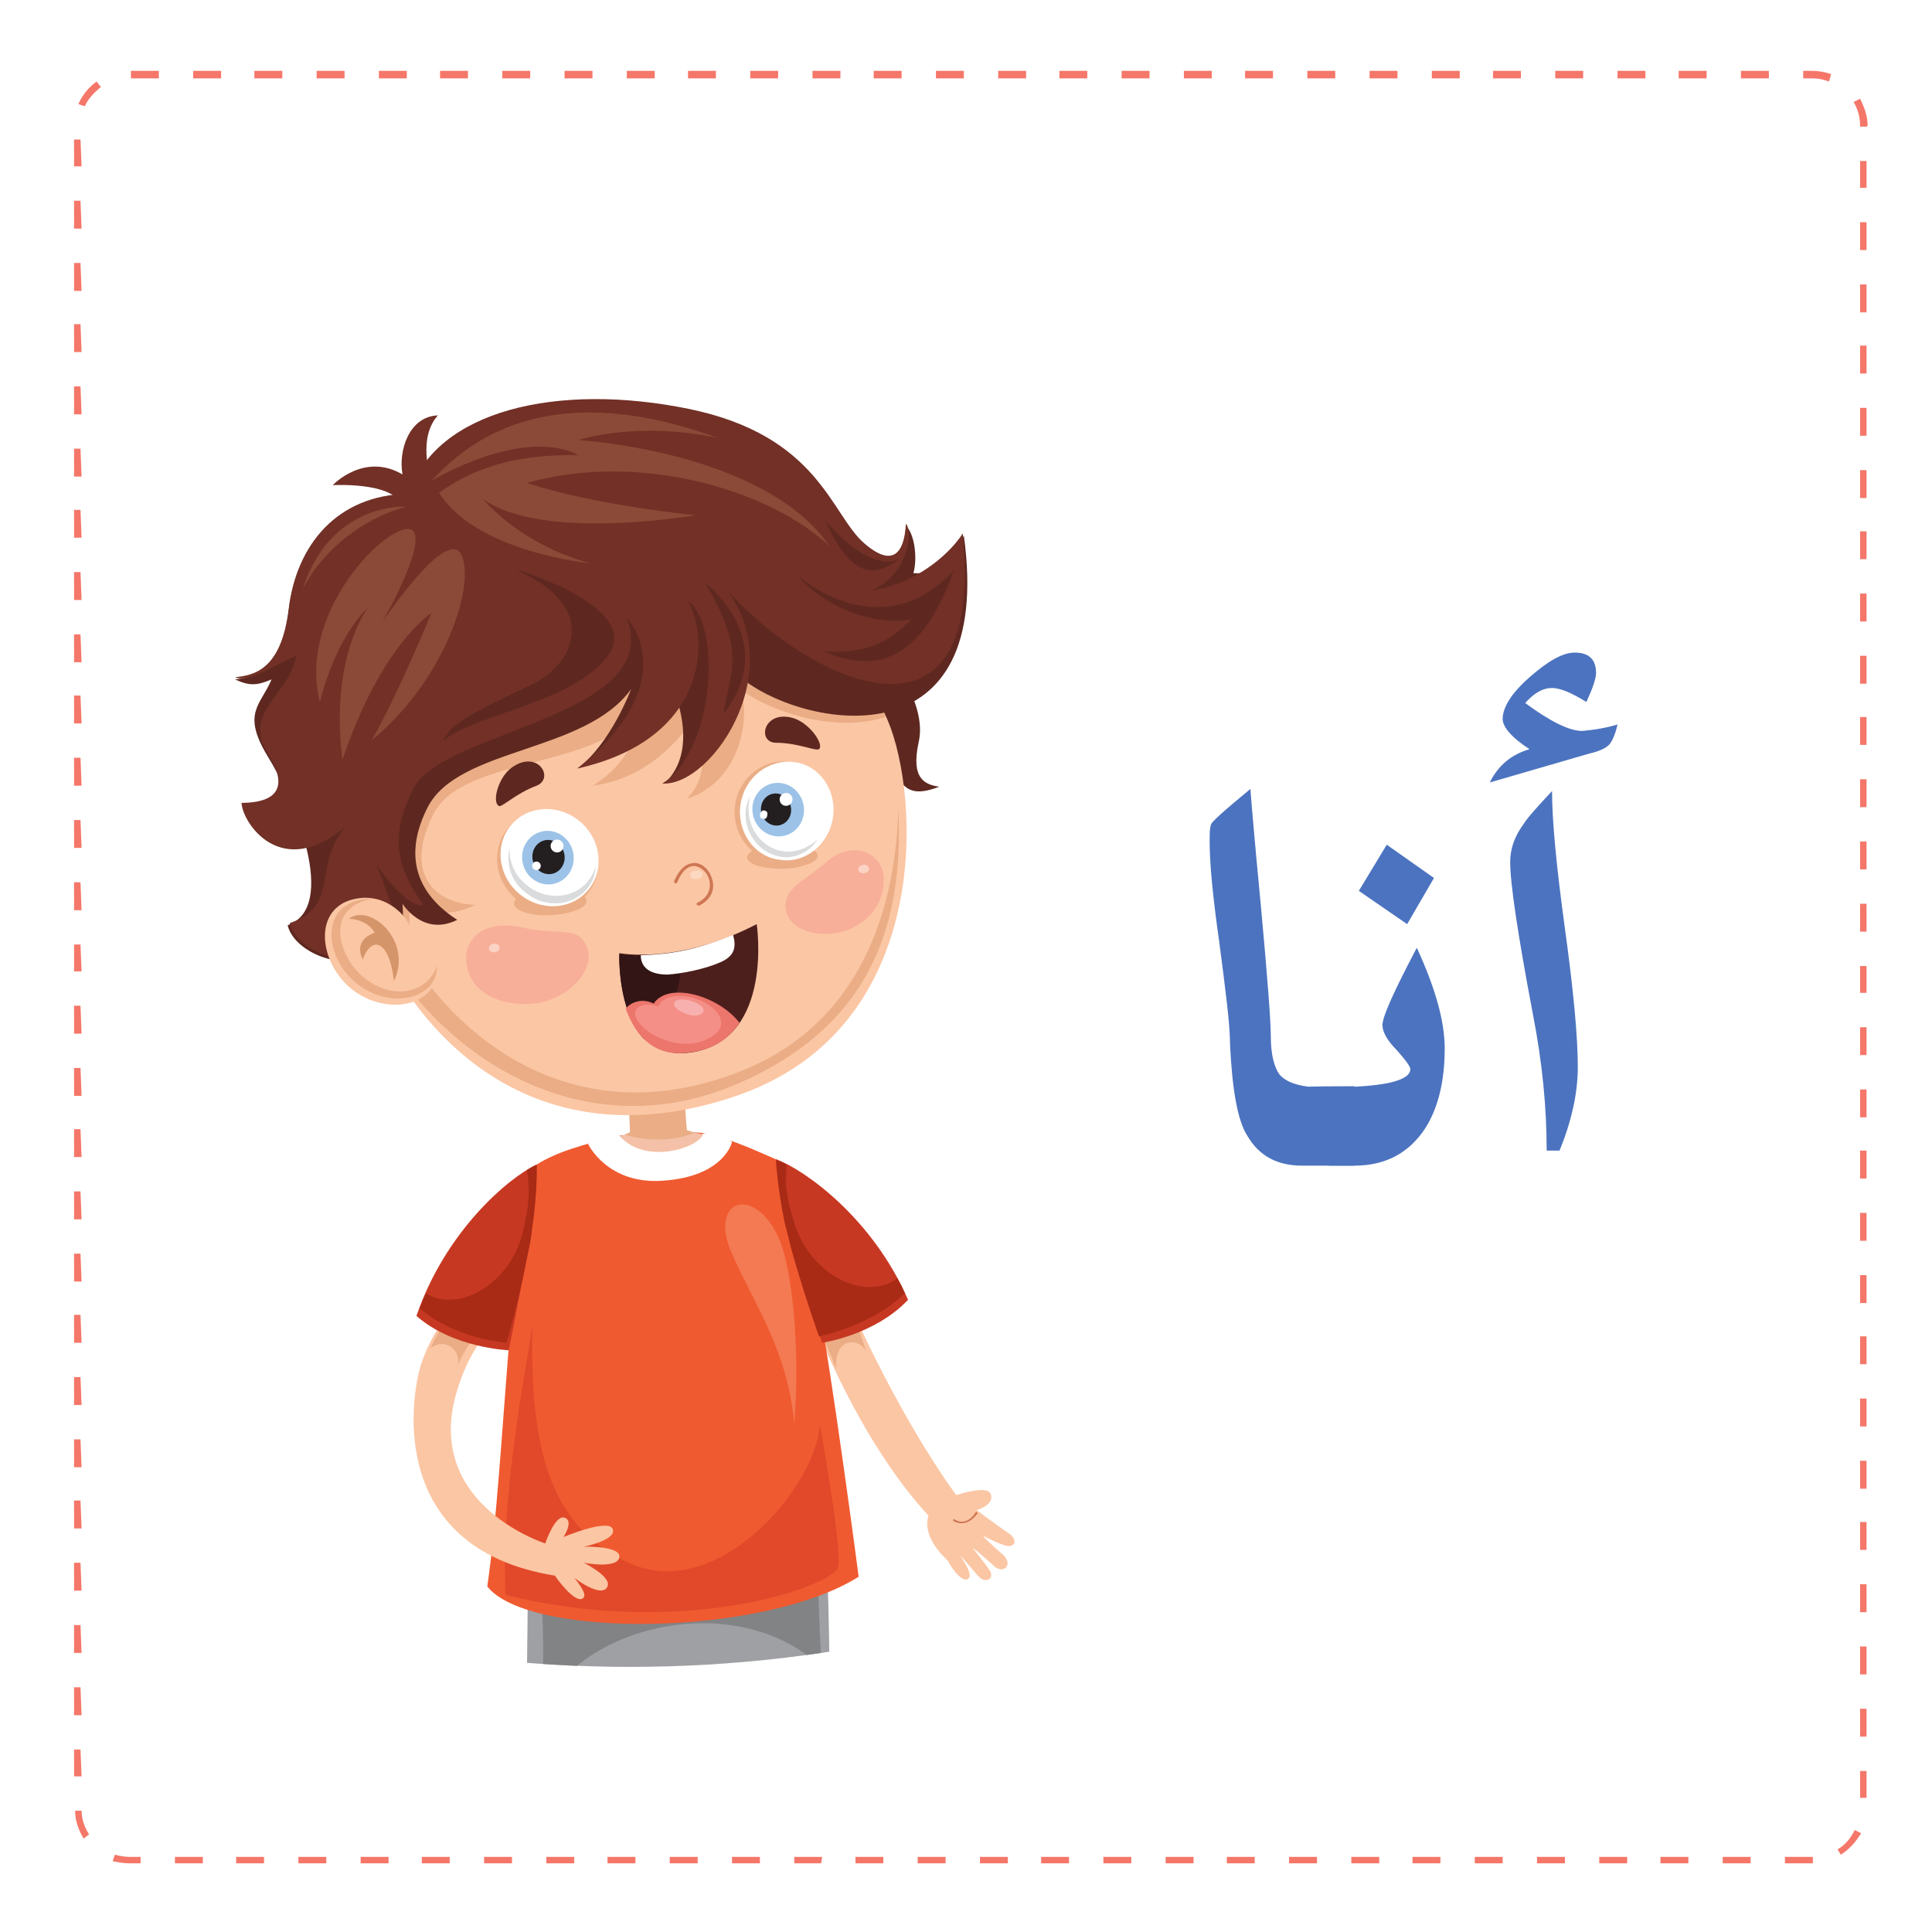 <?xml version="1.0" encoding="utf-8"?>
<!-- Generator: Adobe Illustrator 21.0.0, SVG Export Plug-In . SVG Version: 6.00 Build 0)  -->
<svg version="1.1" id="Layer_1" xmlns="http://www.w3.org/2000/svg" xmlns:xlink="http://www.w3.org/1999/xlink" x="0px" y="0px"
	 viewBox="0 0 180 180" style="enable-background:new 0 0 180 180;" xml:space="preserve">
<style type="text/css">
	.st0{fill:#FFFFFF;}
	.st1{display:none;}
	.st2{display:inline;}
	.st3{fill:url(#SVGID_1_);}
	.st4{fill:#F47769;}
	.st5{clip-path:url(#SVGID_4_);}
	.st6{fill:#FBC6A4;}
	.st7{fill:#EAAD85;}
	.st8{fill:#CE7754;}
	.st9{fill:#8F494A;}
	.st10{fill:#6D3334;}
	.st11{fill:#EAEBEC;}
	.st12{fill:#C4C5C7;}
	.st13{fill:#E7DDDC;}
	.st14{fill:#9EA0A3;}
	.st15{fill:#B9BBBD;}
	.st16{fill:#818385;}
	.st17{fill:#5C5D60;}
	.st18{fill:#4E4F51;}
	.st19{fill:#F05A30;}
	.st20{fill:#E1492A;}
	.st21{fill:#F37A53;}
	.st22{fill:#F4C1A8;}
	.st23{fill:#5E2820;}
	.st24{fill:#F8AF9A;}
	.st25{fill:#FBD3C4;}
	.st26{fill:#FCD8C1;}
	.st27{fill:#4D1F1C;}
	.st28{fill:#321514;}
	.st29{fill:#EC756C;}
	.st30{fill:#F48F87;}
	.st31{fill:#F7B0AD;}
	.st32{fill:#D9DBDC;}
	.st33{fill:#9DC2E7;}
	.st34{fill:#231F20;}
	.st35{fill:#723026;}
	.st36{fill:#8A4A37;}
	.st37{fill:#D5956A;}
	.st38{fill:#C73822;}
	.st39{fill:#A92B16;}
	.st40{fill:#4C73BF;}
</style>
<rect class="st0" width="180" height="180"/>
<g>
	<g>
		<g>
			<g class="st1">
				<g class="st2">
					<g>
						
							<radialGradient id="SVGID_1_" cx="96.333" cy="191" r="167.166" gradientTransform="matrix(1 0 0 -1 0 275)" gradientUnits="userSpaceOnUse">
							<stop  offset="0" style="stop-color:#FFFFFF"/>
							<stop  offset="1" style="stop-color:#FFA194;stop-opacity:0.6"/>
						</radialGradient>
						<rect id="SVGID_2_" x="0.4" y="0.1" class="st3" width="180" height="180"/>
					</g>
				</g>
			</g>
			<g>
				<g>
					<g>
						<path class="st4" d="M168.9,173.6h-2.6V173h2.6V173.6z M163.1,173.6h-2.6V173h2.6V173.6z M157.3,173.6h-2.6V173h2.6V173.6z
							 M151.5,173.6H149V173h2.6v0.6H151.5z M145.8,173.6h-2.6V173h2.6V173.6z M140,173.6h-2.6V173h2.6V173.6z M134.2,173.6h-2.6
							V173h2.6V173.6z M128.5,173.6h-2.6V173h2.6V173.6z M122.7,173.6h-2.6V173h2.6V173.6z M116.9,173.6h-2.6V173h2.6V173.6z
							 M111.2,173.6h-2.6V173h2.6V173.6z M105.4,173.6h-2.6V173h2.6V173.6z M99.6,173.6H97V173h2.6V173.6z M93.9,173.6h-2.6V173h2.6
							V173.6z M88.1,173.6h-2.6V173h2.6V173.6z M82.3,173.6h-2.6V173h2.6V173.6z M76.5,173.6H74V173h2.6L76.5,173.6L76.5,173.6z
							 M70.8,173.6h-2.6V173h2.6V173.6z M65,173.6h-2.6V173H65V173.6z M59.2,173.6h-2.6V173h2.6V173.6z M53.5,173.6h-2.6V173h2.6
							V173.6z M47.7,173.6h-2.6V173h2.6V173.6z M41.9,173.6h-2.6V173h2.6V173.6z M36.2,173.6h-2.6V173h2.6V173.6z M30.4,173.6h-2.6
							V173h2.6V173.6z M24.6,173.6H22V173h2.6V173.6z M18.9,173.6h-2.6V173h2.6V173.6z M13.1,173.6H12c-0.5,0-1-0.1-1.5-0.2l0.2-0.6
							c0.4,0.1,0.9,0.2,1.3,0.2h1.1V173.6z M171.5,172.8l-0.3-0.5c0.7-0.4,1.2-1,1.6-1.8l0.6,0.3
							C172.9,171.6,172.3,172.3,171.5,172.8z M7.8,171.3c-0.5-0.8-0.8-1.7-0.8-2.6h0.6c0,0.8,0.3,1.6,0.7,2.2L7.8,171.3z
							 M173.9,167.5h-0.6V165h0.6V167.5z M7.6,165.5H6.9V163h0.6L7.6,165.5L7.6,165.5z M173.9,161.8h-0.6v-2.6h0.6V161.8z
							 M7.6,159.8H6.9v-2.6h0.6L7.6,159.8L7.6,159.8z M173.9,156h-0.6v-2.6h0.6V156z M7.6,154H6.9v-2.6h0.6L7.6,154L7.6,154z
							 M173.9,150.2h-0.6v-2.6h0.6V150.2z M7.6,148.2H6.9v-2.6h0.6L7.6,148.2L7.6,148.2z M173.9,144.4h-0.6v-2.6h0.6V144.4z
							 M7.6,142.4H6.9v-2.6h0.6L7.6,142.4L7.6,142.4z M173.9,138.7h-0.6v-2.6h0.6V138.7z M7.6,136.7H6.9v-2.6h0.6L7.6,136.7
							L7.6,136.7z M173.9,132.9h-0.6v-2.6h0.6V132.9z M7.6,130.9H6.9v-2.6h0.6L7.6,130.9L7.6,130.9z M173.9,127.1h-0.6v-2.6h0.6
							V127.1z M7.6,125.1H6.9v-2.6h0.6L7.6,125.1L7.6,125.1z M173.9,121.4h-0.6v-2.6h0.6V121.4z M7.6,119.4H6.9v-2.6h0.6L7.6,119.4
							L7.6,119.4z M173.9,115.6h-0.6V113h0.6V115.6z M7.6,113.6H6.9V111h0.6L7.6,113.6L7.6,113.6z M173.9,109.8h-0.6v-2.6h0.6V109.8
							z M7.6,107.8H6.9v-2.6h0.6L7.6,107.8L7.6,107.8z M173.9,104.1h-0.6v-2.6h0.6V104.1z M7.6,102.1H6.9v-2.6h0.6L7.6,102.1
							L7.6,102.1z M173.9,98.3h-0.6v-2.6h0.6V98.3z M7.6,96.3H6.9v-2.6h0.6L7.6,96.3L7.6,96.3z M173.9,92.5h-0.6V90h0.6V92.5z
							 M7.6,90.5H6.9V88h0.6L7.6,90.5L7.6,90.5z M173.9,86.8h-0.6v-2.6h0.6V86.8z M7.6,84.8H6.9v-2.6h0.6L7.6,84.8L7.6,84.8z
							 M173.9,81h-0.6v-2.6h0.6V81z M7.6,79H6.9v-2.6h0.6L7.6,79L7.6,79z M173.9,75.2h-0.6v-2.6h0.6V75.2z M7.6,73.2H6.9v-2.6h0.6
							L7.6,73.2L7.6,73.2z M173.9,69.4h-0.6v-2.6h0.6V69.4z M7.6,67.4H6.9v-2.6h0.6L7.6,67.4L7.6,67.4z M173.9,63.7h-0.6v-2.6h0.6
							V63.7z M7.6,61.7H6.9v-2.6h0.6L7.6,61.7L7.6,61.7z M173.9,57.9h-0.6v-2.6h0.6V57.9z M7.6,55.9H6.9v-2.6h0.6L7.6,55.9L7.6,55.9
							z M173.9,52.1h-0.6v-2.6h0.6V52.1z M7.6,50.1H6.9v-2.6h0.6L7.6,50.1L7.6,50.1z M173.9,46.4h-0.6v-2.6h0.6V46.4z M7.6,44.4H6.9
							v-2.6h0.6L7.6,44.4L7.6,44.4z M173.9,40.6h-0.6V38h0.6V40.6z M7.6,38.6H6.9V36h0.6L7.6,38.6L7.6,38.6z M173.9,34.8h-0.6v-2.6
							h0.6V34.8z M7.6,32.8H6.9v-2.6h0.6L7.6,32.8L7.6,32.8z M173.9,29.1h-0.6v-2.6h0.6V29.1z M7.6,27.1H6.9v-2.6h0.6L7.6,27.1
							L7.6,27.1z M173.9,23.3h-0.6v-2.6h0.6V23.3z M7.6,21.3H6.9v-2.6h0.6L7.6,21.3L7.6,21.3z M173.9,17.5h-0.6V15h0.6V17.5z
							 M7.6,15.5H6.9V13h0.6L7.6,15.5L7.6,15.5z M173.9,11.8h-0.6v-0.1c0-0.8-0.2-1.5-0.6-2.2l0.6-0.3c0.4,0.8,0.7,1.6,0.7,2.5
							L173.9,11.8L173.9,11.8z M7.9,9.9L7.3,9.7c0.4-0.9,1-1.6,1.7-2.1l0.4,0.5C8.8,8.6,8.2,9.2,7.9,9.9z M170.4,7.6
							c-0.5-0.2-1-0.3-1.6-0.3H168V6.6h0.8c0.6,0,1.2,0.1,1.8,0.3L170.4,7.6z M164.8,7.3h-2.6V6.6h2.6V7.3z M159,7.3h-2.6V6.6h2.6
							V7.3z M153.3,7.3h-2.6V6.6h2.6V7.3z M147.5,7.3h-2.6V6.6h2.6V7.3z M141.7,7.3h-2.6V6.6h2.6V7.3z M136,7.3h-2.6V6.6h2.6V7.3z
							 M130.2,7.3h-2.6V6.6h2.6V7.3z M124.4,7.3h-2.6V6.6h2.6V7.3z M118.6,7.3H116V6.6h2.6V7.3z M112.9,7.3h-2.6V6.6h2.6V7.3z
							 M107.1,7.3h-2.6V6.6h2.6V7.3z M101.3,7.3h-2.6V6.6h2.6V7.3z M95.6,7.3H93V6.6h2.6V7.3z M89.8,7.3h-2.6V6.6h2.6V7.3z M84,7.3
							h-2.6V6.6H84V7.3z M78.3,7.3h-2.6V6.6h2.6V7.3z M72.5,7.3h-2.6V6.6h2.6V7.3z M66.7,7.3h-2.6V6.6h2.6V7.3z M61,7.3h-2.6V6.6H61
							V7.3z M55.2,7.3h-2.6V6.6h2.6V7.3z M49.4,7.3h-2.6V6.6h2.6V7.3z M43.6,7.3H41V6.6h2.6V7.3z M37.9,7.3h-2.6V6.6h2.6V7.3z
							 M32.1,7.3h-2.6V6.6h2.6V7.3z M26.3,7.3h-2.6V6.6h2.6V7.3z M20.6,7.3H18V6.6h2.6V7.3z M14.8,7.3h-2.6V6.6h2.6
							C14.8,6.6,14.8,7.3,14.8,7.3z"/>
					</g>
				</g>
			</g>
		</g>
	</g>
</g>
<g>
	<g>
		<defs>
			<ellipse id="SVGID_3_" cx="58.7" cy="55.3" rx="110.8" ry="100"/>
		</defs>
		<clipPath id="SVGID_4_">
			<use xlink:href="#SVGID_3_"  style="overflow:visible;"/>
		</clipPath>
		<g class="st5">
			<g>
				<path class="st6" d="M75.9,123.3c0,0,4.1,10.9,10.6,17.9c-0.4,1.3,0.3,2.8,1.8,4.2c0.7,1.3,1.5,2,1.9,1.7
					c0.5-0.4-0.5-1.8-0.7-2.1c0.1,0,1.4,1.6,1.7,1.9c0.7,0.7,1.5,0.1,1-0.6c-0.4-0.6-1.5-2-1.6-2.1c0.1,0,1.7,1.4,2,1.7
					c0.9,0.8,1.8-0.1,0.9-1c-0.7-0.6-1.9-1.7-1.9-1.8c0.1,0,1.1,0.6,1.8,0.8c1.1,0.5,1.6-0.4,0.5-1.1c-0.9-0.6-2.9-2.1-2.9-2.1
					s1.7-0.5,1.3-1.5c-0.3-0.9-3.2,0.1-3.2,0.1s-4.5-5.9-9.4-16.6C78,120.2,75.9,123.3,75.9,123.3z"/>
				<path class="st7" d="M77.9,127.5c-0.9-2.4-1.6-3.7-1.6-3.7s1.7-3.7,3.4-1c0.4,1.4,0.6,1.9,1,3.1
					C79.9,124.5,77.7,124.7,77.9,127.5z"/>
				<path class="st8" d="M88.8,141.7C88.8,141.7,88.8,141.6,88.8,141.7c0-0.2,0.1-0.2,0.2-0.1c0.9,0.5,1.6-0.2,1.9-0.7
					c0-0.1,0.1-0.1,0.1,0c0.1,0,0.1,0.1,0,0.2C90.7,141.5,89.9,142.3,88.8,141.7L88.8,141.7z"/>
			</g>
			<g>
				<g>
					<polygon class="st6" points="67.9,200.6 68.7,204.4 72.1,203.9 71.3,199.8 					"/>
					<path class="st9" d="M68.3,202.8c0,0,0.4,4.4,0.5,6.4c3.2,2.1,12.1,2.2,15.2,1c1.9-1.9,0.9-6.9-2.9-8.4s-6.5,1.4-7.2,2.2
						c-0.5-0.3-1.9-0.7-1.9-0.7l-0.3-1C71.7,202.1,71.1,202.8,68.3,202.8z"/>
					<path class="st10" d="M71.6,202.6L71.6,202.6c-0.4,0.4-1.8,1.7-1.6,3.2c2.9,1.9,12.8,4.1,13.7-1.4l0,0c0.7,1.6,1.3,3.9,0.1,5
						c-2.9,1-11.5,1.2-14.5-0.6c-0.2-1.7-0.6-5.6-0.6-5.6C71.4,203.3,71.6,202.6,71.6,202.6z"/>
					<path class="st11" d="M68.6,207.6c1.2,0.8,8,2.7,16.4,0.5c0.6,1.7-0.5,2.6-0.5,2.6s-8.3,2.4-15.8-0.6
						C68,209.6,68.6,207.6,68.6,207.6z"/>
					<path class="st12" d="M68.6,207.6c0.1,0,0.2,0.1,0.3,0.2c0,0.4,0.1,0.8,0.3,1c7.5,3.1,15.8,0.6,15.8,0.6s0.1-0.1,0.2-0.2
						c-0.1,0.9-0.7,1.4-0.7,1.4s-8.3,2.4-15.8-0.6C68,209.6,68.6,207.6,68.6,207.6z"/>
					<path class="st13" d="M70.7,204.7c0.1,0,0.1-0.1,0.2-0.1c0.8-1.5,1.9-0.9,1.9-0.9c0.1,0.1,0.3,0,0.3-0.1c0.1-0.1,0-0.3-0.1-0.3
						c0,0-1.6-0.8-2.6,1.1c-0.1,0.1,0,0.3,0.1,0.3C70.5,204.7,70.6,204.7,70.7,204.7z"/>
					<path class="st13" d="M73.3,205.7c0-0.1,0.1-0.1,0.1-0.2c-0.3-1.6,0.9-1.9,1-1.9s0.2-0.2,0.2-0.3s-0.2-0.2-0.3-0.2
						c0,0-1.7,0.4-1.4,2.5c0,0.1,0.1,0.2,0.3,0.2C73.2,205.8,73.3,205.8,73.3,205.7z"/>
				</g>
				<g>
					<polygon class="st6" points="52.4,199.6 51.4,204.5 55.3,204.5 55.8,200 					"/>
					<path class="st9" d="M51.8,202.4c0,0-0.2,1-0.2,1.3c-2.2-0.3-5,2.2-4.9,7.1c4.3,2.3,11.9,0.8,11.9,0.8s1.7-5.2-3.1-7.7
						c0.1-1.1,0-1.2,0-1.2S53.6,203.4,51.8,202.4z"/>
					<path class="st10" d="M47.9,207.4c3.7,1.6,9.7,0.5,10,0.5c0.5,1.8,0,3.5,0,3.5s-6.7,1.3-10.5-0.7
						C47.4,209.4,47.6,208.3,47.9,207.4z"/>
					<path class="st11" d="M46.7,209c1.6,0.8,8.6,1.9,12.3,0.5c1,1.3,0.1,2.3-0.5,2.6c-2.3,0.9-8.4,1.5-11.9-0.8
						C45.9,210.4,46.7,209,46.7,209z"/>
					<path class="st12" d="M46.5,210.2c3.6,2.3,9.7,1.7,11.9,0.8c0.3-0.2,0.7-0.5,0.8-0.9c0.5,1-0.3,1.9-0.8,2.2
						c-2.3,0.9-8.4,1.5-11.9-0.8c-0.3-0.5-0.3-1.1-0.2-1.5C46.4,210,46.5,210.1,46.5,210.2z"/>
					<path class="st13" d="M52.2,203.9c0.1,0,0.1,0,0.2,0c1.3-1,2.1,0,2.1,0c0.1,0.1,0.2,0.1,0.3,0s0.1-0.2,0-0.3
						c0,0-1.1-1.4-2.8-0.1c-0.1,0.1-0.1,0.2-0.1,0.3C52.1,203.9,52.1,203.9,52.2,203.9z"/>
					<path class="st13" d="M51.5,205.3c0.1,0,0.2,0,0.3,0c1.7-1.3,2.7,0,2.8,0c0.1,0.1,0.3,0.2,0.4,0.1c0.1-0.1,0.2-0.3,0.1-0.4
						c0,0-1.5-1.8-3.7-0.2c-0.1,0.1-0.2,0.3-0.1,0.4S51.4,205.3,51.5,205.3z"/>
				</g>
				<path class="st14" d="M49.2,145.4c0,0-0.3,42.3-1.3,54.2c1,1.9,6.2,2.1,8.6,1.3c2.3-10.5,7.4-42.8,7.4-42.8s2.3,36.9,2.8,42
					c4.2,2,8.6-0.5,8.7-0.9c0-0.1,2.8-27,1.6-54.7C66.5,145.3,49.2,145.4,49.2,145.4z"/>
				<path class="st15" d="M76.1,162.6c-0.4-5.8-5.5-6.8-5.1-1.3c0.5,5.5,3.4,15.9,3.9,21.5C76.2,175.7,76.2,165.4,76.1,162.6z"/>
				<path class="st16" d="M76.2,146.8c0,0,0.2,7.4,0.4,8.6c-7.5-7.3-22.2-4.4-26.2,4c0.6-7.7-0.3-14.2-0.3-14.2L76.2,146.8z"/>
				<path class="st17" d="M66.1,195.1c0,0-1,3.5,0.6,6c3.6,1.1,8.2,0.1,9.5-1c0.6-3.7-0.8-5.6-0.8-5.6S74.6,195.6,66.1,195.1z"/>
				<path class="st18" d="M66.6,195.5c3.6,0.2,5.1,0.3,7-0.1c-0.7,0.8-7.4,2.3-5.2,3.8c3.8,2.5,6.3,0.7,7.4-0.7c0,0.4,0,0.9-0.1,1.4
					c-1,0.6-3.1,2-8.7,0.6C65.7,198.2,66.6,195.5,66.6,195.5z"/>
				<path class="st17" d="M48.2,194.5c1.1,0.5,2.9,1.8,9.3,1.2c0.3,2.4-0.1,5.4-0.5,5.7c-2.7,0.6-6.8,1.1-9.8-1.1
					C46.7,197.1,48.2,194.5,48.2,194.5z"/>
				<path class="st18" d="M54.3,199.6c1.4-0.3,3.1-1.8-0.8-3.4c1.4,0.2,2.4,0.2,4,0c0.2,2-0.5,4.6-0.8,4.8c-2.7,0.5-6.1,0.9-8.9-1
					c-0.1-0.5-0.1-1-0.1-1.4C50.3,200.1,51.8,200,54.3,199.6z"/>
			</g>
			<g>
				<path class="st19" d="M50,108.5c1.9-1.2,4.4-1.9,7.8-2.7c5.3-0.6,8.1-0.2,8.1-0.2c2.6,0.7,4.3,1.5,6.6,2.5
					c1.5,2.9,2.5,7.2,3.4,11.5c1,4.6,3.1,19.7,4.1,27.3c-8.9,5.6-30.8,5.8-34.6,0.9C47.1,136.1,47.4,114.4,50,108.5z"/>
				<path class="st20" d="M58.8,145.7c8.1,3.5,17.2-7.1,17.6-13c0.7,4.2,2.2,12.8,1.6,13.5c-1.7,2.1-15.1,6.3-30.9,2.4
					c-0.5-9.3,2-21.6,2.5-25.1C49.4,134.2,50.8,142.2,58.8,145.7z"/>
				<path class="st21" d="M72.7,115.7c-2.1-5.3-6.7-4.2-4.6,0.9c2.2,5,5.3,9.2,5.9,16.1C74.6,125.2,73.7,118.2,72.7,115.7z"/>
			</g>
			<g>
				<path class="st22" d="M63.4,99.1c0,0,0.3,3.4,0.5,6.2c1.1,0.4,2.4,0.4,3,0.6c-0.4,3.6-8.6,3.7-10.9,0.6c1-0.4,2.1-0.7,2.7-1
					c-0.1-2.2-0.1-4.1-0.1-6.4C61.1,99.2,63.4,99.1,63.4,99.1z"/>
			</g>
			<path class="st7" d="M58.2,105.7c0.2-0.1,0.3-0.1,0.5-0.2c-0.1-2.2-0.1-4.1-0.1-6.4c2.2,0.1,4.1,0,4.7,0c0.1,1.1,0.2,2.5,0.3,3.7
				c0.1,0,0.2,0.1,0.2,0.1c0.1,0.8,0.1,1.6,0.2,2.4c0.3,0.1,0.6,0.2,0.8,0.2C63,106.3,60.3,106.4,58.2,105.7z"/>
			<path class="st0" d="M65.5,105.6c-0.1,1.2-5.3,3.1-7.8,0.2c-1.5-0.4-2.9,0.8-2.9,0.8s1.8,3.8,7,3.4c5.7-0.4,6.4-3.6,6.4-3.6
				S67.2,105.3,65.5,105.6z"/>
			<g>
				<g>
					<path class="st23" d="M82.1,60.9c0.7,0,4.3,4.6,3.5,8.2s0.7,4,1.9,4.2c-2.1,0.8-3.3,0.6-4.1-1.5c-0.8-2.1-1.5-5.4-3.7-6.8
						C80.2,62.7,82.1,60.9,82.1,60.9z"/>
					<g>
						<path class="st6" d="M82.7,67.1c3,7,4.3,28.7-14.1,35c-19.3,6.6-31.3-6.1-35.4-19.6c-5-16.2,7.1-27.6,18.6-30.2
							C69.7,48.2,78.7,57.9,82.7,67.1z"/>
						<path class="st7" d="M51.8,52.3c-11.5,2.6-23.6,14-18.6,30.2c0.7,2.3,1.6,4.5,2.7,6.6c0.6-0.3,1.2-0.7,1.7-1.2
							c0.8,0.5,0.5-3.4,0.5-3.4s3,1.4,6.2-0.2c-3.9-0.1-6.7-3-3.9-8.5c2.8-5.4,15.3-4,19.5-9.8c0,0-0.4,4.7-4.7,7.2
							c6.3-0.8,9.4-6.3,9.4-6.3s2.3,4.7-0.6,7.5c4-1.2,6-5.8,5.1-10.1c2.9,2.1,8.8,4,13.4,2.5C78.6,57.7,69.5,48.2,51.8,52.3z"/>
						<path class="st24" d="M73.2,84.7c0.2,1.8,2.9,2.9,5.6,2c2.6-0.9,3.8-3.2,3.5-5.3c-0.3-1.9-2.9-3.3-5.4-1
							C74.6,82.3,73,82.8,73.2,84.7z"/>
						
							<ellipse transform="matrix(0.989 -0.145 0.145 0.989 -10.895 12.528)" class="st25" cx="80.5" cy="81" rx="0.5" ry="0.4"/>
						
							<ellipse transform="matrix(0.989 -0.147 0.147 0.989 -11.282 10.434)" class="st26" cx="64.9" cy="81.5" rx="0.6" ry="0.4"/>
						<path class="st24" d="M43.5,90c0.4,2.4,3,3.8,6.2,3.5c3.1-0.3,5.8-3,5-5.2c-0.8-2.1-2.4-1.1-6.1-1.9C45,85.6,43,87.6,43.5,90z
							"/>
						
							<ellipse transform="matrix(0.984 -0.181 0.181 0.984 -15.191 9.758)" class="st25" cx="46" cy="88.3" rx="0.5" ry="0.4"/>
						<path class="st23" d="M73.9,66.9c-2.8-0.8-3.4,2.3-1.6,2.3c2,0,3.7,0.8,4,0.6C76.8,69.4,75.5,67.4,73.9,66.9z"/>
						<path class="st23" d="M47.7,71.5c2.4-1.7,4,1,2.3,1.7c-1.9,0.7-3.2,2-3.5,1.9C45.8,74.8,46.4,72.4,47.7,71.5z"/>
						<path class="st7" d="M32.9,82c-1.3-4.6-0.4-8.6,1.7-12.1c-1.1,2.9-1.4,6.9-0.4,10.5C38,93.7,51,106.6,68.5,100
							c12.1-4.5,15-16,15.2-24.8c0.4,9-1.2,20-15.3,25.9C51.9,108,36.6,95.3,32.9,82z"/>
					</g>
					<g>
						<path class="st27" d="M70.5,86.1c0,0,1.6,10.5-5.8,11.9s-7-9.2-7-9.2S63.2,89.9,70.5,86.1z"/>
						<path class="st28" d="M63.6,88.6c-0.1,2.6-0.7,6.4-3.6,8.2c-2.5-2.6-2.3-7.9-2.3-7.9S60,89.3,63.6,88.6z"/>
						<path class="st29" d="M68.9,95.3c-0.9,1.3-2.2,2.4-4.3,2.7c-3.7,0.7-5.4-1.6-6.3-4c0.3-0.5,1.4-1.1,2.6-0.5
							C62.3,91.4,67,92.8,68.9,95.3z"/>
						<path class="st30" d="M59.7,93.7c0.6-0.2,1.3-0.1,1.6,0.1c0.2-0.4,0.6-0.9,1.7-1c2.8-0.2,6.2,2.6,2.7,4.1
							C62.2,98.4,57.6,94.7,59.7,93.7z"/>
						<path class="st31" d="M65.4,93.8c-0.6-0.6-2.1-0.9-2.5-0.5c-0.5,0.5,0.8,1.2,1.6,1.3C65.4,94.7,65.8,94.2,65.4,93.8z"/>
						<path class="st0" d="M68.3,87.1c0.3,1.1,0.2,2-1.3,2.6c-1.4,0.6-3.4,1-4.8,1.1c-1.7,0-2.5-0.7-2.5-1.8
							C62.6,88.9,64.9,88.5,68.3,87.1z"/>
					</g>
					<g>
						
							<ellipse transform="matrix(0.657 -0.753 0.753 0.657 -42.941 66.006)" class="st7" cx="51.1" cy="80.2" rx="4.6" ry="4.8"/>
						<path class="st7" d="M49.1,83.2c-1.4,0.4-1.6,1.2-0.5,1.7c1.2,0.5,3.3,0.5,4.8,0c1.4-0.4,1.7-1.2,0.5-1.7
							C52.7,82.8,50.6,82.8,49.1,83.2z"/>
						
							<ellipse transform="matrix(0.657 -0.753 0.753 0.657 -42.666 66.038)" class="st0" cx="51.3" cy="79.9" rx="4.4" ry="4.7"/>
						<path class="st32" d="M47.5,79c-0.1,1.2,0.4,2.5,1.5,3.4c1.7,1.5,4.3,1.4,5.7-0.2c0.4-0.5,0.7-1,0.8-1.6
							c0,0.8-0.3,1.7-0.9,2.3c-1.4,1.6-4,1.7-5.7,0.2C47.6,82.1,47.1,80.4,47.5,79z"/>
						
							<ellipse transform="matrix(0.975 -0.224 0.224 0.975 -16.575 13.427)" class="st33" cx="51" cy="79.9" rx="2.4" ry="2.5"/>
						
							<ellipse transform="matrix(0.974 -0.225 0.225 0.974 -16.645 13.523)" class="st34" cx="51.1" cy="79.9" rx="1.5" ry="1.6"/>
						
							<ellipse transform="matrix(0.975 -0.223 0.223 0.975 -16.273 13.564)" class="st0" cx="51.9" cy="78.8" rx="0.6" ry="0.6"/>
						<ellipse transform="matrix(0.974 -0.225 0.225 0.974 -16.877 13.318)" class="st0" cx="50" cy="80.7" rx="0.4" ry="0.4"/>
					</g>
					<g>
						<path class="st7" d="M68.5,74.9c-0.4,2.5,1.2,4.9,3.6,5.3s4.7-1.4,5.1-3.9S76,71.4,73.6,71S68.9,72.4,68.5,74.9z"/>
						<path class="st7" d="M70.8,79c-1.4,0.4-1.6,1.1-0.4,1.6c1.1,0.4,3.2,0.5,4.6,0c1.4-0.4,1.6-1.1,0.4-1.6
							C74.2,78.6,72.2,78.6,70.8,79z"/>
						<path class="st0" d="M69,74.9c-0.4,2.5,1.2,4.9,3.6,5.2c2.4,0.4,4.6-1.4,5-3.9S76.4,71.3,74,71C71.6,70.7,69.4,72.4,69,74.9z"
							/>
						<path class="st32" d="M69.5,75.3c0.1-0.5,0.3-1,0.5-1.4c-0.1,0.2-0.2,0.5-0.2,0.8c-0.4,2.2,1.1,4.3,3.1,4.6
							c1.2,0.2,2.4-0.3,3.3-1.1c-0.8,1.2-2.2,1.9-3.6,1.6C70.6,79.4,69.2,77.4,69.5,75.3z"/>
						
							<ellipse transform="matrix(0.975 -0.223 0.223 0.975 -14.999 18.084)" class="st33" cx="72.5" cy="75.4" rx="2.4" ry="2.5"/>
						
							<ellipse transform="matrix(0.975 -0.223 0.223 0.975 -15.003 18.029)" class="st34" cx="72.3" cy="75.4" rx="1.4" ry="1.5"/>
						
							<ellipse transform="matrix(0.975 -0.223 0.223 0.975 -14.747 18.164)" class="st0" cx="73.2" cy="74.5" rx="0.6" ry="0.6"/>
						<path class="st0" d="M70.8,76c0,0.2,0.2,0.3,0.4,0.3c0.2,0,0.3-0.2,0.3-0.5c0-0.2-0.2-0.3-0.4-0.3
							C70.9,75.6,70.8,75.8,70.8,76z"/>
					</g>
					<path class="st8" d="M65.1,84.4C65.1,84.4,65.2,84.4,65.1,84.4c1-0.5,1.5-1.3,1.3-2.3c-0.2-0.9-0.8-1.6-1.6-1.7
						c-0.5,0-1.3,0.1-2,1.7c0,0.1,0,0.1,0.1,0.2c0.1,0,0.1,0,0.2-0.1c0.4-1,1-1.6,1.7-1.5c0.6,0.1,1.2,0.7,1.3,1.4
						c0.1,0.4,0.1,1.4-1.1,2c-0.1,0-0.1,0.1-0.1,0.2C65,84.3,65.1,84.4,65.1,84.4z"/>
					<g>
						<path class="st23" d="M58.8,64.2c0,0-1.9,5.1-5,7.4C58.1,70.3,63,65,63,65s2,5-1,7.9c2.8-0.4,7.1-7.3,7.5-9.4
							c5.8,4.3,23.2,7.6,20.3-13.6c-1.4,2.9-2.5,3.6-4.7,3.5c0.4-1.4,0.1-3.7-0.7-4.4c-0.1,2-0.8,4.5-3.9,1.8s-4.2-10-16.3-12.5
							c-12.2-2.5-23.6,0.1-26.1,7.9c-6.8,0.1-10.5,4.9-11.2,10.7s-3.3,6.2-5,6.4c1.3,0.6,2,0.6,3.4,0c-1,2.4-2.8,3.1-0.4,7.1
							c2.5,4,6.7,14.1,1.9,15.8c0.6,2.7,6.3,5.2,10.2,1.5c0.8,0.5,0.5-3.5,0.5-3.5s1.9,3.1,5.1,1.5c-2.5-1.6-5.6-4.8-2.8-10.4
							C42.6,69.6,54.5,70.2,58.8,64.2z"/>
						<path class="st35" d="M58.4,57.6c0,0,5.6,5.7-4.6,14c12-2.7,12.4-11.8,10.3-15.6c3.2,2.3,2.4,14.1-2.4,17
							c4.8,0.3,12.5-11.4,5.1-19.1c7.3,9,25.2,18.4,22.9-4.2c-1.5,2.3-4.8,4.8-8.5,5.3c3.4-1.4,3.9-5.5,3.2-6.2
							c-0.1,2-0.8,4.5-3.9,1.8s-4.2-10-16.3-12.5C52,35.6,40.6,38.2,38.1,46c-6.8,0.1-10.5,4.9-11.2,10.7s-3.3,6.2-5,6.4
							c1.3,0.6,4.3-1.5,5.7-2c-0.6,3.6-5.1,5.2-2.6,9.2s-0.6,4.5-2.5,4.5c0.1,1.9,3.7,7.3,9.7,2.2c-3.1,3.6-0.5,7.4-5.2,9
							c0.6,2.7,6.3,5.2,10.2,1.5c0.8,0.5-2.1-6.9-2.1-6.9s2.8,4.1,4.3,3.7c-1.3-2.1-3.8-5.2-0.9-10.8C41,68.1,61.9,66.8,58.4,57.6z"
							/>
						<path class="st35" d="M40.1,44.4c0,0-1.2-3.6,0.7-5.7c-2.7,0.1-3.7,3.3-3.3,5.5c-3.6-2.1-6.5,1-6.5,1s5.4-0.3,6.3,1.7
							C40.3,47.8,40.1,44.4,40.1,44.4z"/>
						<path class="st23" d="M74.3,53.6c0,0,7.7,7,14.6-0.5c-2.2,6-5.5,10.5-12.1,7.6c3.7,0.2,5.9-0.7,8.1-3
							C81.2,58.4,76.5,56.3,74.3,53.6z"/>
						<path class="st23" d="M48.1,53.1c-0.4-0.2,11.8,3.4,8.6,7.9s-12.2,5.4-15.4,8c0.8-1.9,4.3-3.3,8.2-5.2
							C53.4,62,56.1,56.6,48.1,53.1z"/>
						<path class="st36" d="M37.9,47.2c0,0-7.1-0.5-9.7,7.7C29.7,51.9,33.1,48.5,37.9,47.2z"/>
						<path class="st23" d="M76.9,48.5c0,0,3.9,4.9,6.9,3.6C82.1,53.2,79.7,54.8,76.9,48.5z"/>
						<path class="st23" d="M65.7,54.3c0,0,7.1,5.4,1.7,12.2C68.1,62.2,69.5,60.8,65.7,54.3z"/>
						<path class="st36" d="M38.4,49.4c-1.8-1.2-10.8,7.4-8.6,16c1.7-6.5,4.5-8.8,4.5-8.8s-3.6,4.5-2.4,14.2
							c3.6-10.7,8.3-13.7,8.3-13.7S37,64.9,34.6,69c7.4-6.1,9.9-15.5,8.2-17.6c-1.7-1.7-7.2,6.6-7.2,6.6S39.9,50.5,38.4,49.4z"/>
						<path class="st36" d="M40.2,44.8c4.1-4.5,11.8-9.4,26.7-4c-7.7-1.6-13,0.2-13,0.2s17.3,1,23.4,9.9C71.8,45.7,59.6,42,49.1,45
							c6.4,2.1,15.7,3,15.7,3S50.6,50.5,45,46.5c4.2,4.7,10.1,6,10.1,6s-10.7-1-14.2-6.6c3-2.1,6.7-3.6,13-3.5
							C48.6,39.7,40.2,44.8,40.2,44.8z"/>
					</g>
					<g>
						<path class="st6" d="M37.8,85.6c0,0-1.9-2.8-5.3-1.7c-3.6,1.3-2.5,6.6,0.9,8.7c3.4,2.1,7.4,0.7,7.3-2.2L37.8,85.6z"/>
						<path class="st7" d="M33,84c0.9-0.3,1.6-0.3,2.3-0.2c-0.5-0.1-1.1,0-1.6,0.2c-3.3,1.3-2,5.2,0.1,7c2.9,2.4,6.1,1.4,6.9-1
							c0.1,2.8-3.7,4-6.8,2.1C30.6,90.1,29.6,85.2,33,84z"/>
						<path class="st37" d="M32.5,85.6c2-1.5,6,2.1,4.2,5.8c-0.4-3.8-2.1-4.3-2.9-2c-0.5-1-0.3-2,1.1-2.5
							C34.2,85.6,32.5,85.6,32.5,85.6z"/>
					</g>
				</g>
			</g>
			<g>
				<path class="st6" d="M42.4,121.7c0,0-1.9,1.8-3.1,5.2c-0.9,2.5-3.7,17.3,12.4,19.9c0.6,0.9,2.2,2.8,2.7,2
					c0.3-0.4-0.9-1.8-0.9-1.8s2.6,2,3.1,0.8c0.4-0.9-2.2-2.2-2.2-2.2s3.1,0.6,3.3-0.5s-3.3-1-3.3-1s3-0.6,2.7-1.6
					c-0.3-1.1-4.6,0.7-4.6,0.7s1-1.5,0.1-1.8s-1.8,2.4-1.8,2.4s-11-3.5-8.4-13.6c1-3.7,2.5-5.4,2.6-5.5
					C44.5,121.8,42.4,121.7,42.4,121.7z"/>
				<path class="st7" d="M40.1,125.6c0.9-1.9,1.7-3,1.7-3s3.7-0.8,2.4,2c-0.4,0.5-1.1,1.5-1.6,2.7C43.1,126,41.6,124.5,40.1,125.6z"
					/>
			</g>
			<g>
				<g>
					<g>
						<path class="st38" d="M72.3,108c2.7,1,9,5.5,12.3,13.1c-3.1,3.3-8,4-8,4s-1.3-3.5-2.6-8.2C72.5,111.9,72.3,108,72.3,108z"/>
					</g>
				</g>
			</g>
			<path class="st39" d="M84.3,120.5c-0.2-0.5-0.4-0.9-0.7-1.4c-3,2.2-8-0.3-9.5-4.9c-0.8-2.4-1-3.8-0.8-5.7c-0.4-0.2-0.7-0.3-1-0.4
				c0,0,0.1,2.4,0.8,5.8c0.2,0.8,0.4,1.5,0.6,2.4c1.3,4.6,2.6,8.2,2.6,8.2S81.1,123.6,84.3,120.5z"/>
			<g>
				<g>
					<g>
						<path class="st38" d="M50,108.5c-2.6,1.2-8.5,6.2-11.2,14.1c3.4,3,8.6,3.2,8.6,3.2s0.7-3.5,1.6-8.2
							C50.1,112.4,50,108.5,50,108.5z"/>
					</g>
				</g>
			</g>
			<path class="st39" d="M39.1,121.9c0.2-0.5,0.4-1,0.6-1.4c3.1,1.9,7.9-1,9-5.7c0.6-2.4,0.7-3.9,0.4-5.8c0.3-0.2,0.7-0.4,0.9-0.5
				c0,0,0.1,2.4-0.4,5.8c-0.1,0.8-0.2,1.6-0.4,2.4c-0.9,4.7-2,8.4-2,8.4S42.5,124.8,39.1,121.9z"/>
		</g>
	</g>
</g>
<g>
	<path class="st40" d="M126.2,108.6h-4.9c-2.3,0-4-0.9-5.1-2.8c-0.9-1.4-1.4-4.3-1.6-8.5c0-1.8-0.4-4.9-1-9.5
		c-0.6-4.2-0.9-7.3-0.9-9.4c0-0.7,0-1.1,0.1-1.5c0-0.3,1.3-1.4,3.7-3.4c0,0.2,0.3,3.9,1,11.2c0.6,6.5,0.9,10.5,0.9,11.9
		c0,1.6,0.3,2.8,0.8,3.5c0.6,0.7,1.7,1.1,3.3,1.2c-2.5,0-1.2-0.1,3.7-0.1V108.6z"/>
	<path class="st40" d="M134.6,97.7c0,3-0.6,5.5-1.8,7.4c-1.5,2.3-3.7,3.5-6.6,3.5h-2.4v-7.3c5.1,0,7.6-0.6,7.6-1.7
		c0-0.2-0.4-0.8-1.3-1.8c-0.9-0.9-1.3-1.7-1.3-2.3c0-0.8,1.1-3.2,3.2-7.2C133.7,92,134.6,95.1,134.6,97.7z M133.6,81.8l-2.5,4.3
		l-4.5-3.1l2.6-4.3L133.6,81.8z"/>
	<path class="st40" d="M150.7,67.5c-0.2,0.9-0.5,1.6-0.8,1.9s-0.9,0.6-1.8,0.8l-9.3,2.7c0.8-1.6,2-2.6,3.7-3.1
		c-1.7-1.1-2.5-2.1-2.5-2.8c0-1.1,0.8-2.4,2.5-3.9c1.7-1.5,3.1-2.3,4.2-2.3c1.3,0,2,0.6,2,1.9c0,0.5-0.3,1.4-0.9,2.7
		c-1.3-0.8-2.4-1.3-3.2-1.3c-0.9,0-1.7,0.5-2.5,1.4c2.3,1.7,4.1,2.6,5.3,2.6C148.6,68,149.7,67.8,150.7,67.5z"/>
	<path class="st40" d="M147,99.4c0,2.5-0.6,5.1-1.7,7.8h-1.2c0-4-0.4-8.2-1.3-12.8c-1.4-7.4-2.1-12.1-2.1-14.1
		c0-1.2,0.4-2.4,1.3-3.6c0.3-0.5,1.2-1.5,2.6-3c0,2.7,0.4,7,1.2,12.8C146.6,92.3,147,96.6,147,99.4z"/>
</g>
</svg>
